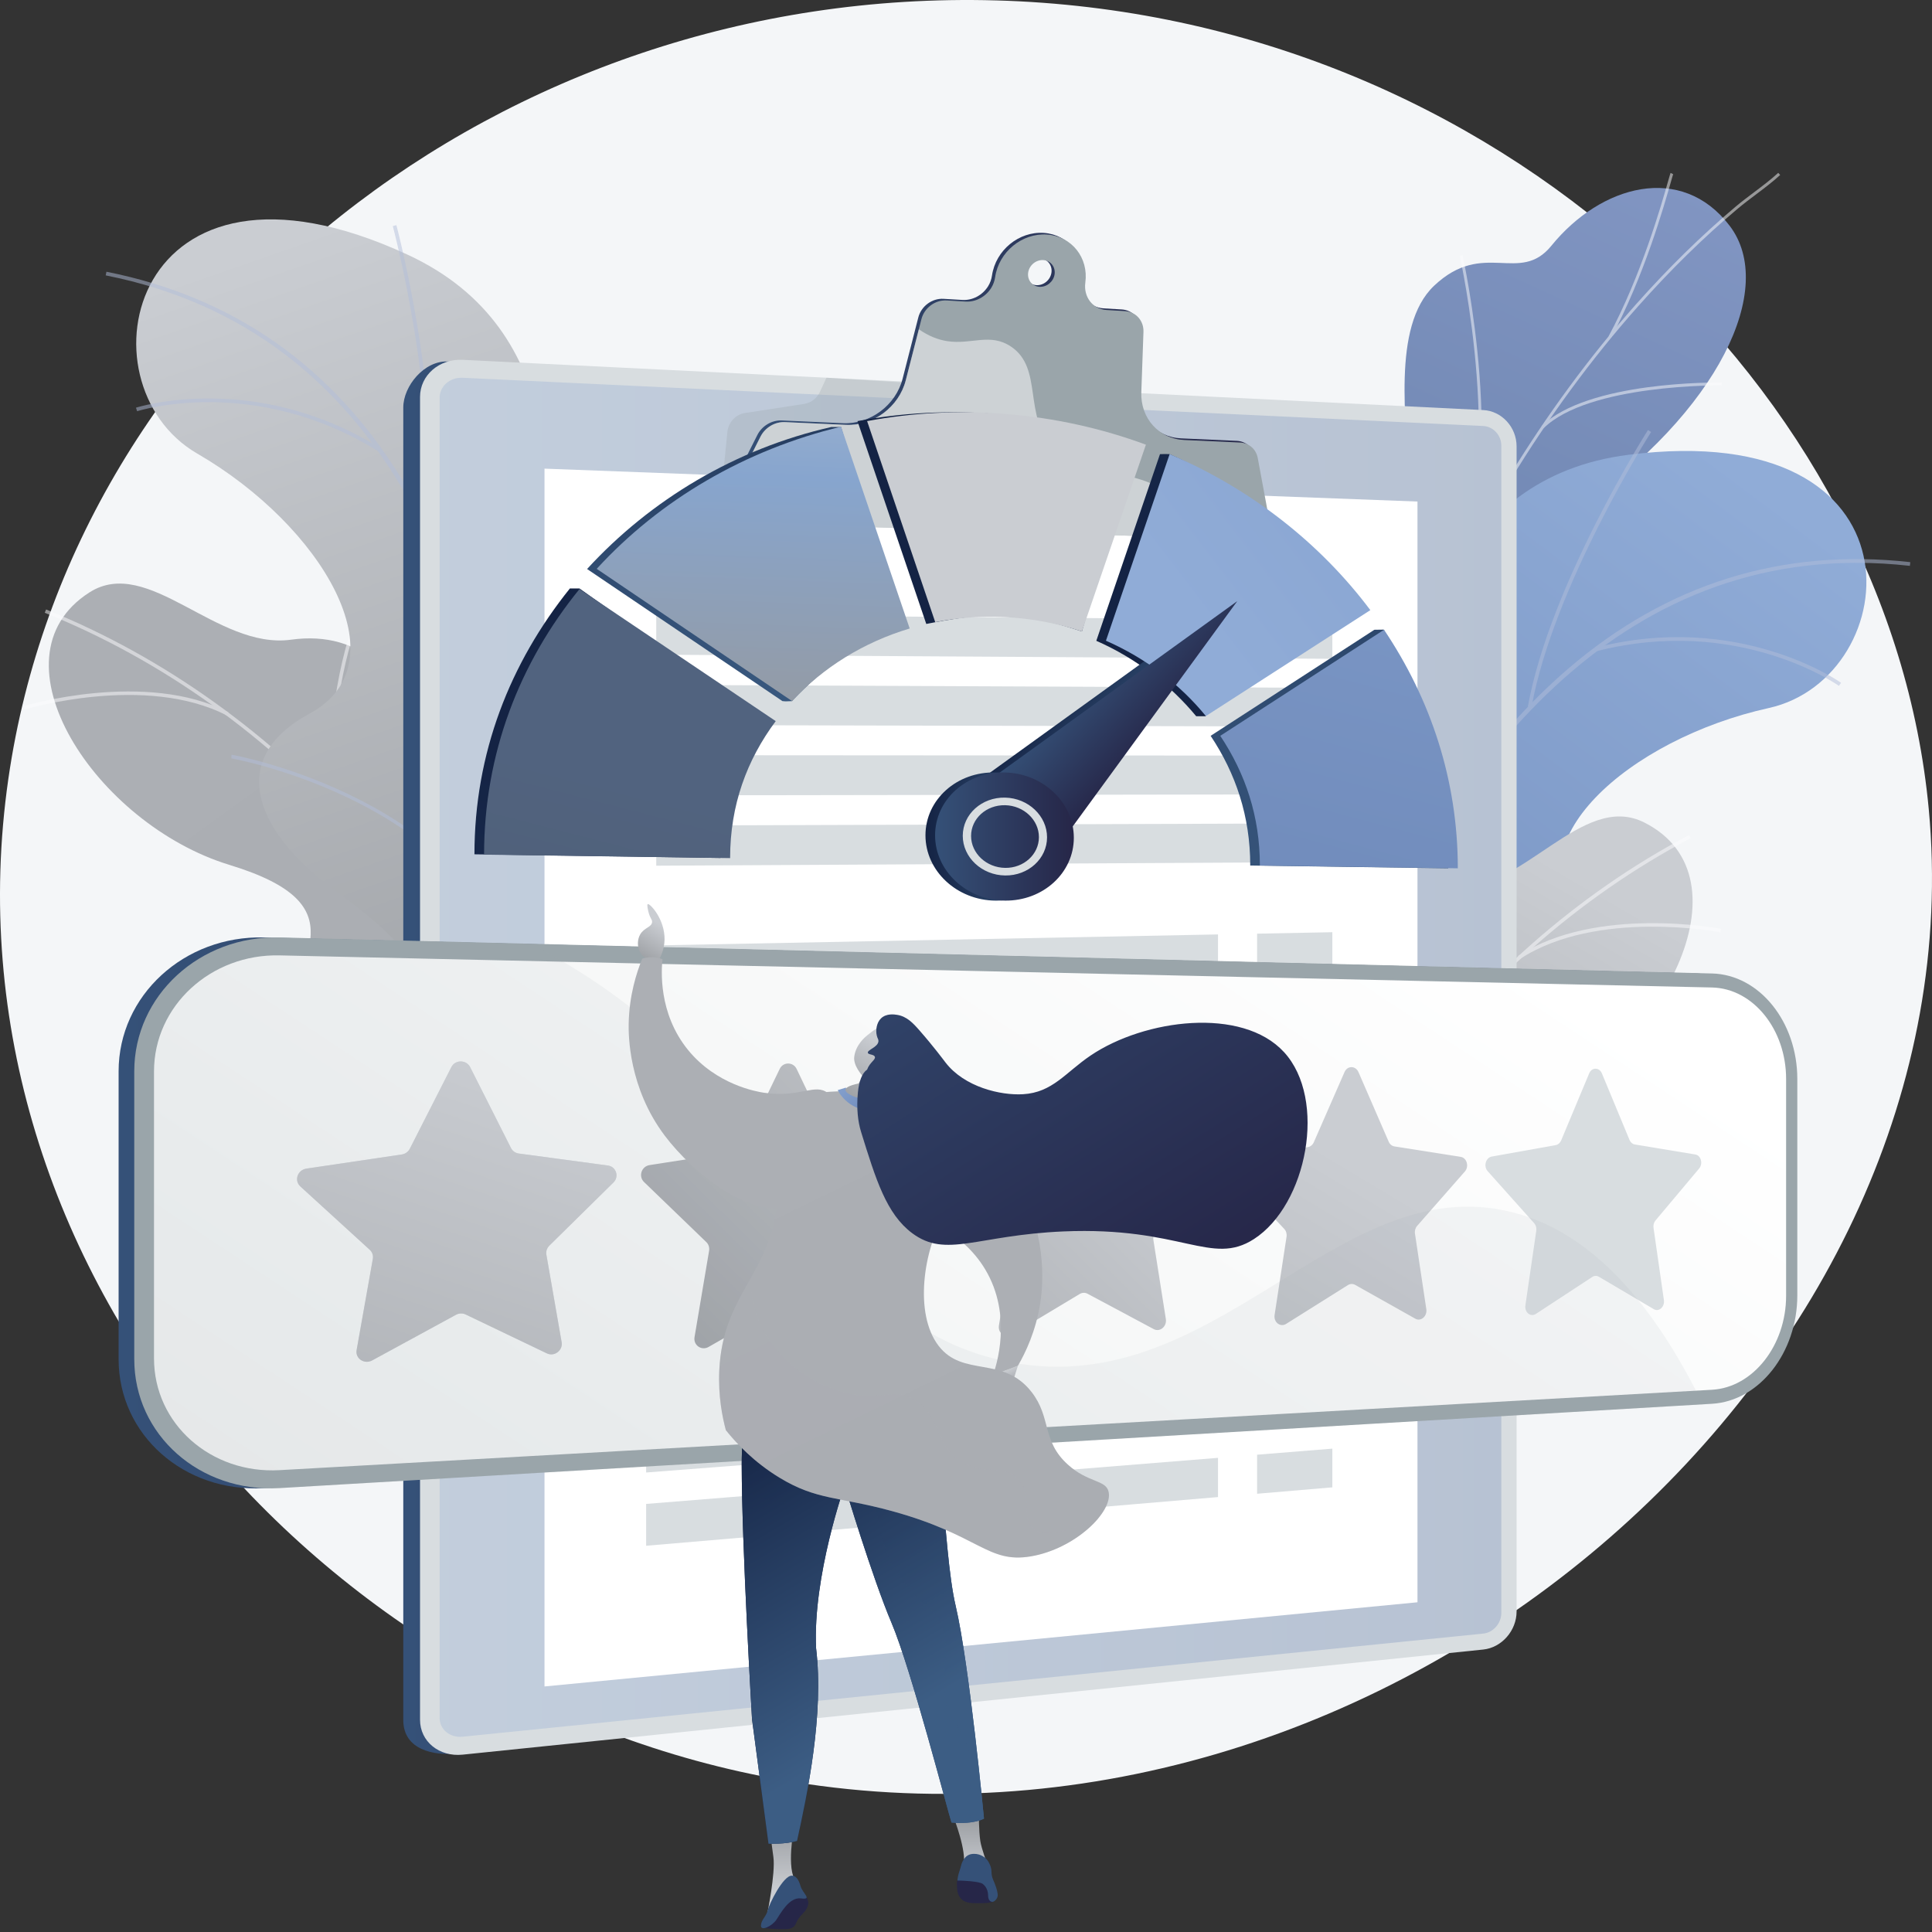 <svg width="164" height="164" viewBox="0 0 164 164" fill="none" xmlns="http://www.w3.org/2000/svg">
<rect x="0" y="0" width="164" height="164" fill="#333333" stroke="none"/>
<path d="M84.552 0.035C42.568 -1.149 6.202 27.945 0.708 66.119C-5.3 107.858 27.764 145.413 68.447 151.428C119.049 158.91 168.131 115.627 163.724 68.673C160.404 33.296 127.228 1.238 84.552 0.034L84.552 0.035Z" fill="#F4F6F8"/>
<path d="M39.523 97.839C39.579 97.859 39.634 97.878 39.69 97.897C42.986 99.023 46.787 99.672 51.159 99.503L53.709 99.224C54.271 97.145 54.432 95.068 51.779 94.477C47.658 93.559 47.05 86.467 47.976 83.875C49.121 80.668 51.635 73.144 45.286 71.626C40.001 70.362 36.333 70.627 35.492 63.995C34.653 57.363 30.722 53.47 24.716 54.3C18.396 55.173 12.582 47.09 7.583 50.293C-1.129 55.875 8.138 69.957 19.467 73.414C30.797 76.872 24.759 81.302 24.853 86.772C24.981 94.24 34.917 91.928 37.781 94.659C38.752 95.584 39.271 96.705 39.523 97.839L39.523 97.839Z" fill="url(#paint0_linear_0_1274)"/>
<g style="mix-blend-mode:soft-light" opacity="0.5">
<g style="mix-blend-mode:soft-light">
<path d="M45.862 99.263L46.152 99.182C40.206 78.011 24.02 59.831 3.912 51.737L3.8 52.016C23.824 60.076 39.941 78.18 45.862 99.263Z" fill="#FBFCFD"/>
</g>
<g style="mix-blend-mode:soft-light">
<path d="M41.633 87.999L41.933 87.976C41.284 79.358 48.151 72.084 48.221 72.011L48.004 71.803C47.934 71.876 40.974 79.244 41.633 87.998V87.999Z" fill="#FBFCFD"/>
</g>
<g style="mix-blend-mode:soft-light">
<path d="M44.663 95.399L44.916 95.237C40.191 87.859 24.244 87.967 24.084 87.969L24.087 88.27C24.246 88.268 40.028 88.162 44.663 95.399H44.663Z" fill="#FBFCFD"/>
</g>
<g style="mix-blend-mode:soft-light">
<path d="M29.581 70.133L29.847 69.992C26.612 63.841 30.023 53.744 30.058 53.642L29.773 53.544C29.738 53.647 26.286 63.868 29.581 70.132V70.133Z" fill="#FBFCFD"/>
</g>
<g style="mix-blend-mode:soft-light">
<path d="M19.257 60.733L19.395 60.465C12.359 56.837 2.117 59.907 2.014 59.938L2.101 60.226C2.203 60.194 12.331 57.16 19.257 60.733Z" fill="#FBFCFD"/>
</g>
</g>
<path d="M48.186 107.938L33.279 107.887C33.279 107.887 30.499 100.226 34.17 94.838C41.661 83.846 31.517 78.048 27.631 74.984C21.772 70.363 19.202 64.409 26.281 60.576C34.29 56.24 27.283 44.602 16.744 38.503C6.432 32.535 11.082 10.747 34.588 21.613C48.626 28.102 46.373 43.011 47.024 50.81C47.675 58.609 59.262 59.294 55.263 68.806C51.847 76.931 45.391 82.841 50.284 88.451C55.178 94.062 55.665 100.335 48.185 107.938L48.186 107.938Z" fill="url(#paint1_linear_0_1274)"/>
<g style="mix-blend-mode:soft-light" opacity="0.5">
<g style="mix-blend-mode:soft-light">
<path d="M41.73 109.301L41.42 109.243C41.456 109.052 44.97 89.843 42.716 69.75C40.64 51.239 33.101 28.167 8.974 23.376L9.035 23.067C19.775 25.2 28.178 31.07 34.009 40.513C38.668 48.056 41.703 57.883 43.03 69.721C45.288 89.861 41.765 109.108 41.73 109.301V109.301Z" fill="#B1BDD9"/>
</g>
<g style="mix-blend-mode:soft-light">
<path d="M36.276 44.565L35.964 44.525C37.293 34.129 33.383 19.342 33.344 19.194L33.648 19.112C33.688 19.261 37.613 34.108 36.276 44.565Z" fill="#B1BDD9"/>
</g>
<g style="mix-blend-mode:soft-light">
<path d="M32.218 38.38C21.647 31.739 11.738 34.874 11.64 34.907L11.542 34.608C11.642 34.575 21.685 31.391 32.386 38.113L32.218 38.38L32.218 38.38Z" fill="#B1BDD9"/>
</g>
<g style="mix-blend-mode:soft-light">
<path d="M43.474 82.967C40.006 68.109 19.839 64.399 19.64 64.379L19.65 64.065C19.848 64.066 40.282 67.906 43.781 82.896L43.474 82.967Z" fill="#B1BDD9"/>
</g>
<g style="mix-blend-mode:soft-light">
<path d="M43.593 76.677L43.285 76.611C45.299 67.086 55.655 60.562 55.759 60.496L55.925 60.764C55.822 60.828 45.579 67.283 43.594 76.676L43.593 76.677Z" fill="#B1BDD9"/>
</g>
<g style="mix-blend-mode:soft-light">
<path d="M41.907 106.208C41.473 100.428 33.243 95.825 33.16 95.778L33.312 95.503C33.657 95.693 41.774 100.234 42.22 106.184L41.907 106.208Z" fill="#B1BDD9"/>
</g>
<g style="mix-blend-mode:soft-light">
<path d="M42.8 101.671L42.49 101.617C43.277 97.102 50.118 92.093 52.366 90.447C52.684 90.214 52.958 90.013 53 89.968L53.234 90.178C53.176 90.243 52.994 90.377 52.552 90.701C50.329 92.329 43.565 97.281 42.8 101.671Z" fill="#B1BDD9"/>
</g>
</g>
<path d="M118.555 86.06C120.196 89.606 118.632 93.153 117.132 95.539C116.774 95.541 116.566 95.641 116.205 95.729C112.941 96.523 111.41 96.119 108.092 96.359C107.378 96.411 105.257 95.878 104.405 95.601L102.824 95.055C102.824 95.055 100.019 86.431 104.427 84.049C108.834 81.667 107.147 73.084 106.777 68.403C105.774 55.702 119.49 56.856 119.505 40.432C119.509 36.064 118.058 27.732 121.738 24.253C125.931 20.289 128.992 24.177 131.688 20.863C135.902 15.681 142.74 13.823 146.816 19.155C150.84 24.417 145.951 34.892 133.8 43.312C125.766 50.34 125.64 52.444 126.272 57.568C126.715 61.157 130.136 70.506 125.268 74.239C120.4 77.973 116.679 82.007 118.555 86.06L118.555 86.06Z" fill="url(#paint2_linear_0_1274)"/>
<g style="mix-blend-mode:soft-light" opacity="0.5">
<g style="mix-blend-mode:soft-light">
<path d="M109.82 96.493L109.578 96.463C109.758 95.019 109.958 93.564 110.17 92.141C111.749 81.598 114.253 71.585 117.615 62.378C120.463 54.577 123.966 47.245 128.024 40.586C131.287 35.23 134.927 30.279 138.842 25.868C141.594 22.768 144.452 19.965 147.337 17.538C147.84 17.115 148.378 16.711 148.898 16.319C149.591 15.798 150.308 15.259 150.947 14.672L151.112 14.853C150.464 15.448 149.743 15.99 149.045 16.515C148.527 16.905 147.992 17.307 147.494 17.726C144.618 20.145 141.768 22.94 139.024 26.032C135.119 30.431 131.488 35.371 128.232 40.714C124.182 47.36 120.687 54.677 117.844 62.464C114.488 71.655 111.987 81.652 110.412 92.178C110.199 93.6 110 95.052 109.82 96.495V96.493Z" fill="#FBFCFD"/>
</g>
<g style="mix-blend-mode:soft-light">
<path d="M123.63 49.018L123.409 48.914C127.859 39.423 123.951 21.889 123.911 21.713L124.149 21.659C124.189 21.836 128.116 39.451 123.63 49.019V49.018Z" fill="#FBFCFD"/>
</g>
<g style="mix-blend-mode:soft-light">
<path d="M113.507 76.66L113.275 76.583C115.546 69.778 128.275 64.526 128.404 64.474L128.496 64.701C128.369 64.752 115.742 69.962 113.507 76.66H113.507Z" fill="#FBFCFD"/>
</g>
<g style="mix-blend-mode:soft-light">
<path d="M112.553 80.632L112.311 80.597C112.985 75.963 111.429 69.283 107.93 61.789C107.813 61.538 107.757 61.397 107.76 61.367L108.002 61.399L107.881 61.382L107.999 61.352C108.008 61.378 108.075 61.521 108.152 61.685C111.67 69.223 113.233 75.951 112.553 80.632V80.632Z" fill="#FBFCFD"/>
</g>
<g style="mix-blend-mode:soft-light">
<path d="M110.186 93.862L109.964 93.759C112.135 89.081 119.554 87.235 119.628 87.217L119.685 87.454C119.612 87.472 112.306 89.291 110.186 93.862Z" fill="#FBFCFD"/>
</g>
<g style="mix-blend-mode:soft-light">
<path d="M109.451 96.512C108.531 92.456 106.417 88.532 102.989 84.515L103.175 84.356C106.63 88.404 108.76 92.362 109.689 96.458L109.451 96.512Z" fill="#FBFCFD"/>
</g>
<g style="mix-blend-mode:soft-light">
<path d="M136.762 28.666L136.547 28.549C139.315 23.411 141.033 17.37 141.597 15.384C141.734 14.904 141.783 14.735 141.81 14.679L142.029 14.786C142.009 14.829 141.931 15.104 141.832 15.451C141.266 17.443 139.543 23.503 136.762 28.666Z" fill="#FBFCFD"/>
</g>
<g style="mix-blend-mode:soft-light">
<path d="M131.026 36.355L130.854 36.181C134.753 32.34 145.694 32.463 146.158 32.471L146.154 32.715C146.041 32.713 134.852 32.587 131.026 36.356V36.355Z" fill="#FBFCFD"/>
</g>
</g>
<path d="M99.196 116.776L113.42 121.237C113.42 121.237 118.385 114.775 116.513 108.529C112.694 95.785 124.115 93.327 128.745 91.582C135.726 88.95 139.974 84.052 134.384 78.257C128.06 71.701 138.256 62.727 150.144 60.102C161.777 57.533 163.927 35.358 138.238 38.604C122.897 40.542 120.54 55.435 117.562 62.673C114.585 69.91 103.334 67.057 104.271 77.334C105.072 86.112 109.441 93.7 103.082 97.567C96.723 101.434 94.363 107.266 99.195 116.776H99.196Z" fill="url(#paint3_linear_0_1274)"/>
<g style="mix-blend-mode:soft-light" opacity="0.5">
<g style="mix-blend-mode:soft-light">
<path d="M104.938 120.027L105.25 120.065C105.274 119.872 107.728 100.499 115.947 82.029C123.519 65.012 137.676 45.301 162.122 48.033L162.157 47.719C151.274 46.503 141.492 49.556 133.08 56.794C126.36 62.574 120.498 71.024 115.656 81.906C107.42 100.42 104.962 119.833 104.938 120.027Z" fill="#B1BDD9"/>
</g>
<g style="mix-blend-mode:soft-light">
<path d="M129.695 59.97L130.005 60.026C131.879 49.714 140.073 36.802 140.156 36.672L139.891 36.503C139.808 36.633 131.581 49.598 129.695 59.97Z" fill="#B1BDD9"/>
</g>
<g style="mix-blend-mode:soft-light">
<path d="M135.432 55.302C147.515 52.17 156.012 58.157 156.096 58.218L156.28 57.962C156.195 57.9 147.584 51.828 135.354 54.998L135.432 55.303L135.432 55.302Z" fill="#B1BDD9"/>
</g>
<g style="mix-blend-mode:soft-light">
<path d="M111.231 94.397C119.026 81.283 139.37 83.848 139.566 83.889L139.651 83.587C139.462 83.527 118.824 81.005 110.96 94.236L111.231 94.397Z" fill="#B1BDD9"/>
</g>
<g style="mix-blend-mode:soft-light">
<path d="M113.018 88.366L113.332 88.397C114.29 78.708 106.39 69.356 106.311 69.263L106.071 69.468C106.151 69.56 113.964 78.812 113.018 88.366V88.366Z" fill="#B1BDD9"/>
</g>
<g style="mix-blend-mode:soft-light">
<path d="M105.703 117.026C107.864 111.647 117.098 109.749 117.192 109.73L117.13 109.421C116.744 109.499 107.636 111.371 105.412 116.908L105.704 117.025L105.703 117.026Z" fill="#B1BDD9"/>
</g>
<g style="mix-blend-mode:soft-light">
<path d="M106.223 112.43L106.535 112.473C107.15 107.931 102.142 101.086 100.496 98.837C100.264 98.52 100.063 98.245 100.037 98.189L99.75 98.319C99.786 98.398 99.919 98.581 100.243 99.023C101.869 101.247 106.821 108.015 106.223 112.43Z" fill="#B1BDD9"/>
</g>
</g>
<path d="M112.659 120.381C112.606 120.406 112.553 120.431 112.499 120.455C109.336 121.913 105.621 122.947 101.254 123.226C100.399 123.22 99.544 123.214 98.689 123.208C97.918 121.198 97.546 119.147 100.125 118.289C104.131 116.955 104.012 109.837 102.826 107.354C101.359 104.281 98.091 97.054 104.252 94.895C109.38 93.097 113.057 92.986 113.216 86.303C113.375 79.62 116.887 75.346 122.947 75.558C129.323 75.781 134.282 67.145 139.582 69.821C148.817 74.483 141.036 89.438 130.119 94.036C119.201 98.633 125.66 102.423 126.125 107.874C126.759 115.316 116.64 114.031 114.069 117.041C113.198 118.06 112.795 119.229 112.66 120.382L112.659 120.381Z" fill="url(#paint4_linear_0_1274)"/>
<g style="mix-blend-mode:soft-light" opacity="0.5">
<g style="mix-blend-mode:soft-light">
<path d="M106.498 122.445L106.202 122.394C109.957 100.726 124.202 80.987 143.38 70.881L143.521 71.147C124.424 81.211 110.238 100.867 106.499 122.445H106.498Z" fill="#FBFCFD"/>
</g>
<g style="mix-blend-mode:soft-light">
<path d="M109.556 110.807L109.256 110.815C109.022 102.176 101.448 95.642 101.372 95.577L101.566 95.348C101.644 95.414 109.319 102.032 109.556 110.807Z" fill="#FBFCFD"/>
</g>
<g style="mix-blend-mode:soft-light">
<path d="M107.297 118.478L107.029 118.342C110.977 110.521 126.851 108.998 127.011 108.984L127.038 109.284C126.88 109.298 111.17 110.805 107.297 118.478Z" fill="#FBFCFD"/>
</g>
<g style="mix-blend-mode:soft-light">
<path d="M119.722 91.803L119.443 91.691C122.033 85.241 117.61 75.546 117.565 75.448L117.837 75.321C117.883 75.42 122.36 85.234 119.721 91.803H119.722Z" fill="#FBFCFD"/>
</g>
<g style="mix-blend-mode:soft-light">
<path d="M129.033 81.398L128.868 81.146C135.496 76.818 145.999 78.825 146.105 78.846L146.047 79.141C145.942 79.12 135.558 77.137 129.033 81.398Z" fill="#FBFCFD"/>
</g>
</g>
<path d="M124.486 35.694L38.017 30.688C36.026 30.591 34.233 32.766 34.233 34.592V146.009C34.233 148.541 36.818 149.051 38.809 148.847L124.486 140.091C126.051 139.931 127.314 138.498 127.314 136.89V38.744C127.314 37.135 126.051 35.77 124.486 35.693L124.486 35.694Z" fill="url(#paint5_linear_0_1274)"/>
<path d="M125.908 34.809L39.269 30.543C37.277 30.445 35.655 31.858 35.655 33.698V145.986C35.655 147.826 37.277 149.151 39.269 148.946L125.908 140.023C127.473 139.861 128.737 138.417 128.737 136.796V37.883C128.737 36.262 127.473 34.886 125.908 34.809V34.809Z" fill="#D8DDE0"/>
<path style="mix-blend-mode:multiply" opacity="0.3" d="M39.269 147.423C38.195 147.531 37.318 146.812 37.318 145.821V33.773C37.318 32.781 38.194 32.016 39.269 32.067L125.908 36.162C126.754 36.202 127.441 36.947 127.441 37.825V136.923C127.441 137.801 126.754 138.583 125.908 138.669L39.269 147.423Z" fill="url(#paint6_linear_0_1274)"/>
<path d="M120.324 136.011L46.221 143.156V39.781L120.324 42.574V136.011Z" fill="white"/>
<g style="mix-blend-mode:multiply" opacity="0.3">
<path d="M90.685 43.08L61.07 43.45L61.734 36.767C61.784 35.899 62.412 35.186 63.238 35.059L68.253 34.288C68.844 34.197 69.352 33.806 69.61 33.245L70.154 32.064L83.273 32.874L90.685 43.08Z" fill="#9AA5AA"/>
</g>
<path d="M106.5 38.744C106.359 37.989 105.754 37.457 104.991 37.423L100.259 37.211C98.111 37.115 96.536 35.369 96.615 33.157L96.798 28.032C96.831 27.084 96.155 26.325 95.225 26.269L93.671 26.176C92.485 26.105 91.696 25.059 91.862 23.85C92.152 21.737 90.706 19.913 88.608 19.77C86.495 19.625 84.522 21.241 84.207 23.382C84.161 23.7 84.053 24.015 83.879 24.295C83.39 25.079 82.534 25.511 81.696 25.46L80.093 25.365C79.121 25.307 78.197 25.989 77.951 26.949L76.618 32.152C76.041 34.401 73.866 36.028 71.555 35.924L66.364 35.691C65.514 35.653 64.679 36.149 64.288 36.927L61.16 43.138C60.904 43.647 61.219 44.197 61.778 44.215L106.795 45.711C107.288 45.727 107.706 45.236 107.615 44.747L106.5 38.745V38.744ZM87.971 24.206C87.35 24.167 86.92 23.628 87.01 23.001C87.1 22.374 87.677 21.898 88.296 21.939C88.915 21.979 89.343 22.518 89.253 23.143C89.163 23.768 88.59 24.244 87.971 24.206Z" fill="url(#paint7_linear_0_1274)"/>
<path d="M106.767 38.884C106.626 38.128 106.021 37.596 105.258 37.563L100.526 37.35C98.378 37.254 96.803 35.508 96.882 33.296L97.064 28.171C97.098 27.223 96.421 26.464 95.492 26.408L93.937 26.315C92.752 26.244 91.963 25.199 92.129 23.989C92.419 21.876 90.972 20.052 88.875 19.909C86.761 19.765 84.789 21.381 84.474 23.521C84.427 23.839 84.319 24.154 84.145 24.434C83.656 25.218 82.801 25.65 81.962 25.6L80.359 25.504C79.387 25.446 78.463 26.129 78.217 27.088L76.884 32.291C76.307 34.541 74.132 36.167 71.822 36.063L66.63 35.831C65.78 35.792 64.945 36.289 64.554 37.066L61.426 43.277C61.17 43.786 61.485 44.336 62.044 44.354L107.061 45.85C107.554 45.867 107.972 45.375 107.881 44.886L106.766 38.884L106.767 38.884ZM88.237 24.345C87.617 24.306 87.187 23.767 87.277 23.14C87.367 22.513 87.943 22.038 88.563 22.078C89.182 22.119 89.61 22.658 89.52 23.282C89.43 23.908 88.856 24.383 88.237 24.345Z" fill="#9AA5AA"/>
<g style="mix-blend-mode:soft-light" opacity="0.5">
<path d="M99.063 41.738C95.047 39.257 91.966 41.016 89.463 38.218C86.784 35.224 88.591 31.281 85.819 29.42C84.044 28.229 82.461 29.279 80.397 28.957C79.641 28.839 78.835 28.538 77.997 27.952L76.884 32.291C76.307 34.541 74.132 36.166 71.822 36.063L66.631 35.831C65.781 35.792 64.946 36.289 64.555 37.066L61.427 43.277C61.17 43.786 61.486 44.336 62.044 44.354L102.956 45.714C101.925 44.076 100.645 42.716 99.063 41.739V41.738Z" fill="white"/>
</g>
<path d="M113.097 55.924L55.706 55.574V52.165L113.097 52.64V55.924Z" fill="#D8DDE0"/>
<path d="M113.097 61.675L55.706 61.545V58.135L113.097 58.391V61.675Z" fill="#D8DDE0"/>
<path d="M113.097 67.427L55.706 67.515V64.105L113.097 64.142V67.427Z" fill="#D8DDE0"/>
<path d="M113.097 73.177L55.706 73.485V70.075L113.097 69.892V73.177Z" fill="#D8DDE0"/>
<path d="M103.392 82.65L54.848 83.82V80.268L103.392 79.32V82.65Z" fill="#D8DDE0"/>
<path d="M103.392 88.479L54.848 90.037V86.487L103.392 85.15V88.479Z" fill="#D8DDE0"/>
<path d="M103.392 94.308L54.848 96.255V92.704L103.392 90.978V94.308Z" fill="#D8DDE0"/>
<path d="M103.392 100.136L54.848 102.472V98.921L103.392 96.807V100.136Z" fill="#D8DDE0"/>
<path d="M113.097 82.415L106.711 82.57V79.255L113.097 79.131V82.415Z" fill="#D8DDE0"/>
<path d="M113.097 88.166L106.711 88.371V85.058L113.097 84.882V88.166Z" fill="#D8DDE0"/>
<path d="M113.097 93.917L106.711 94.174V90.859L113.097 90.632V93.917Z" fill="#D8DDE0"/>
<path d="M113.097 99.668L106.711 99.975V96.662L113.097 96.383V99.668Z" fill="#D8DDE0"/>
<path d="M103.392 109.594L54.848 112.56V109.009L103.392 106.265V109.594Z" fill="#D8DDE0"/>
<path d="M103.392 115.423L54.848 118.778V115.227L103.392 112.093V115.423Z" fill="#D8DDE0"/>
<path d="M103.392 121.251L54.848 124.995V121.444L103.392 117.922V121.251Z" fill="#D8DDE0"/>
<path d="M103.392 127.08L54.848 131.213V127.662L103.392 123.751V127.08Z" fill="#D8DDE0"/>
<path d="M113.097 109.001L106.711 109.392V106.077L113.097 105.717V109.001Z" fill="#D8DDE0"/>
<path d="M113.097 114.752L106.711 115.194V111.88L113.097 111.467V114.752Z" fill="#D8DDE0"/>
<path d="M113.097 120.504L106.711 120.996V117.682L113.097 117.219V120.504Z" fill="#D8DDE0"/>
<path d="M113.097 126.255L106.711 126.799V123.484L113.097 122.97V126.255Z" fill="#D8DDE0"/>
<path d="M143.995 82.635L22.398 79.577C15.655 79.407 10.068 84.493 10.068 90.939V115.373C10.068 121.819 15.655 126.716 22.398 126.319L143.995 119.162C148.025 118.925 151.238 114.807 151.238 109.961V91.592C151.238 86.745 148.025 82.736 143.995 82.634V82.635Z" fill="url(#paint8_linear_0_1274)"/>
<path d="M145.324 82.635L23.727 79.577C16.984 79.407 11.398 84.493 11.398 90.939V115.373C11.398 121.819 16.984 126.716 23.727 126.319L145.324 119.162C149.354 118.925 152.567 114.807 152.567 109.961V91.592C152.567 86.745 149.354 82.736 145.324 82.634V82.635Z" fill="#9AA5AA"/>
<path d="M23.727 124.797C17.903 125.124 13.073 120.87 13.073 115.308V90.946C13.073 85.385 17.902 80.968 23.727 81.099L145.324 83.824C148.816 83.903 151.616 87.384 151.616 91.587V109.997C151.616 114.2 148.816 117.776 145.324 117.972L23.727 124.796V124.797Z" fill="url(#paint9_linear_0_1274)"/>
<path d="M39.91 90.588L43.376 97.453C43.504 97.706 43.75 97.879 44.035 97.918L51.606 98.937C52.301 99.031 52.578 99.88 52.076 100.375L46.628 105.741C46.425 105.942 46.331 106.227 46.38 106.503L47.676 113.936C47.797 114.628 47.058 115.189 46.423 114.884L39.528 111.582C39.269 111.458 38.959 111.468 38.7 111.61L31.602 115.476C30.93 115.843 30.143 115.326 30.272 114.602L31.648 106.861C31.699 106.574 31.601 106.286 31.385 106.089L25.5 100.717C24.945 100.21 25.252 99.311 26.018 99.198L34.103 97.999C34.398 97.955 34.653 97.775 34.785 97.516L38.316 90.58C38.643 89.937 39.586 89.944 39.911 90.589L39.91 90.588Z" fill="#D8DDE0"/>
<path d="M67.624 90.741L70.743 97.255C70.858 97.495 71.08 97.66 71.337 97.696L78.161 98.667C78.789 98.756 79.039 99.562 78.585 100.032L73.674 105.124C73.489 105.314 73.406 105.585 73.449 105.847L74.619 112.905C74.727 113.562 74.061 114.093 73.489 113.803L67.279 110.657C67.046 110.539 66.768 110.548 66.534 110.682L60.151 114.336C59.548 114.681 58.84 114.19 58.956 113.504L60.193 106.168C60.238 105.897 60.15 105.623 59.956 105.436L54.672 100.34C54.173 99.86 54.448 99.008 55.137 98.901L62.399 97.768C62.664 97.727 62.894 97.555 63.012 97.31L66.188 90.732C66.482 90.122 67.331 90.128 67.624 90.74V90.741Z" fill="url(#paint10_linear_0_1274)"/>
<path d="M92.632 90.879L95.456 97.076C95.56 97.304 95.761 97.461 95.993 97.496L102.176 98.423C102.745 98.508 102.971 99.276 102.56 99.723L98.109 104.566C97.943 104.747 97.867 105.004 97.906 105.254L98.965 111.973C99.063 112.598 98.459 113.103 97.942 112.826L92.32 109.822C92.109 109.709 91.857 109.718 91.646 109.845L85.876 113.308C85.33 113.635 84.691 113.167 84.796 112.515L85.913 105.544C85.954 105.287 85.875 105.027 85.7 104.849L80.927 100.002C80.478 99.545 80.726 98.736 81.347 98.634L87.907 97.561C88.147 97.522 88.354 97.359 88.461 97.126L91.333 90.871C91.599 90.291 92.367 90.296 92.632 90.878V90.879Z" fill="url(#paint11_linear_0_1274)"/>
<path d="M115.314 91.004L117.881 96.914C117.976 97.132 118.159 97.282 118.37 97.315L123.998 98.203C124.516 98.284 124.722 99.017 124.348 99.443L120.296 104.061C120.144 104.233 120.075 104.479 120.111 104.717L121.075 111.129C121.164 111.726 120.615 112.206 120.144 111.941L115.031 109.067C114.839 108.959 114.61 108.967 114.418 109.087L109.176 112.379C108.681 112.69 108.101 112.243 108.196 111.622L109.21 104.982C109.248 104.736 109.175 104.488 109.016 104.319L104.685 99.697C104.277 99.262 104.502 98.491 105.066 98.395L111.021 97.375C111.238 97.338 111.426 97.183 111.524 96.96L114.134 90.998C114.376 90.445 115.073 90.45 115.314 91.005L115.314 91.004Z" fill="url(#paint12_linear_0_1274)"/>
<path d="M135.979 91.118L138.324 96.766C138.41 96.974 138.577 97.118 138.77 97.15L143.915 98.001C144.389 98.079 144.577 98.779 144.235 99.188L140.53 103.6C140.391 103.765 140.328 103.999 140.361 104.227L141.242 110.358C141.324 110.929 140.821 111.387 140.391 111.133L135.72 108.378C135.545 108.275 135.336 108.282 135.161 108.396L130.378 111.532C129.926 111.829 129.397 111.4 129.484 110.807L130.409 104.468C130.443 104.233 130.377 103.997 130.232 103.834L126.284 99.419C125.912 99.003 126.118 98.267 126.631 98.176L132.061 97.204C132.26 97.168 132.431 97.02 132.52 96.808L134.901 91.112C135.122 90.584 135.759 90.588 135.979 91.118H135.979Z" fill="#D8DDE0"/>
<g style="mix-blend-mode:multiply" opacity="0.1">
<g style="mix-blend-mode:multiply">
<path d="M128.412 102.913C113.319 99.055 103.033 119.595 84.952 115.465C68.979 111.815 68.528 94.655 49.166 82.466C47.824 81.622 46.455 80.839 45.062 80.114L23.727 79.577C16.984 79.408 11.398 84.493 11.398 90.939V115.373C11.398 121.82 16.984 126.717 23.727 126.32L144.55 119.208C139.099 108.09 133.293 104.16 128.411 102.913H128.412Z" fill="#9AA5AA"/>
</g>
</g>
<path d="M39.91 90.588L43.376 97.453C43.504 97.706 43.75 97.879 44.035 97.918L51.606 98.937C52.301 99.031 52.578 99.88 52.076 100.375L46.628 105.741C46.425 105.942 46.331 106.227 46.38 106.503L47.676 113.936C47.797 114.628 47.058 115.189 46.423 114.884L39.528 111.582C39.269 111.458 38.959 111.468 38.7 111.61L31.602 115.476C30.93 115.843 30.143 115.326 30.272 114.602L31.648 106.861C31.699 106.574 31.601 106.286 31.385 106.089L25.5 100.717C24.945 100.21 25.252 99.311 26.018 99.198L34.103 97.999C34.398 97.955 34.653 97.775 34.785 97.516L38.316 90.58C38.643 89.937 39.586 89.944 39.911 90.589L39.91 90.588Z" fill="url(#paint13_linear_0_1274)"/>
<path d="M55.813 81.669C56.016 81.354 56.387 80.683 56.411 79.783C56.457 78.032 55.16 76.667 54.986 76.745C54.892 76.788 55.011 77.3 55.077 77.528C55.217 78.001 55.366 78.047 55.353 78.264C55.327 78.711 54.682 78.729 54.342 79.322C54.096 79.75 54.077 80.359 54.342 80.841C54.781 81.64 55.772 81.669 55.813 81.669Z" fill="url(#paint14_linear_0_1274)"/>
<path d="M83.525 119.684L83.026 117.967L85.108 116.424L86.406 115.938L85.637 118.341L83.525 119.684Z" fill="url(#paint15_linear_0_1274)"/>
<path d="M80.948 154.265C80.948 154.265 82.087 157.132 81.787 158.402C83.01 158.378 83.801 158.223 83.801 158.223C83.801 158.223 83.309 156.915 83.213 156.267C83.084 155.393 83.094 153.977 83.094 153.977L80.948 154.264L80.948 154.265Z" fill="url(#paint16_linear_0_1274)"/>
<path d="M68.396 160.969C68.47 161.058 68.601 161.244 68.612 161.496C68.618 161.633 68.586 161.746 68.547 161.849C68.353 162.36 68.047 162.427 67.719 162.97C67.518 163.301 67.555 163.401 67.371 163.55C67.129 163.747 66.835 163.759 66.58 163.761C66.15 163.767 65.531 163.751 64.751 163.658C65.16 163.131 65.594 162.596 66.056 162.055C66.259 161.818 66.462 161.586 66.663 161.36L67.865 160.954C68.042 160.959 68.219 160.964 68.396 160.968L68.396 160.969Z" fill="#262648"/>
<path d="M67.397 155.132C67.397 155.132 66.71 158.718 67.584 159.722C68.328 160.726 67.225 160.01 67.225 160.01L65.906 161.161L65.115 162.528C65.115 162.528 65.843 159.019 65.649 157.626C65.455 156.234 65.357 155.294 65.357 155.294L67.397 155.132L67.397 155.132Z" fill="url(#paint17_linear_0_1274)"/>
<path d="M64.808 115.91C64.808 115.91 62.963 117.562 62.963 124.363C62.963 131.165 63.837 145.934 63.837 145.934L65.235 156.508C65.235 156.508 66.685 156.56 67.656 156.268C68.53 152.284 69.954 145.545 69.275 139.91C68.984 133.788 71.703 126.112 71.703 126.112C71.703 126.112 74.033 133.885 75.684 137.772C77.335 141.659 80.478 153.835 80.769 154.709C82.7 154.884 83.526 154.373 83.526 154.373C83.526 154.373 82.287 141.27 81.122 136.314C79.957 131.359 80.053 119.407 78.112 116.007C73.742 114.258 64.809 115.91 64.809 115.91H64.808Z" fill="url(#paint18_linear_0_1274)"/>
<path d="M64.808 115.91C64.808 115.91 62.963 117.562 62.963 124.363C62.963 131.165 63.837 145.934 63.837 145.934L65.235 156.508C65.235 156.508 66.685 156.56 67.656 156.268C68.531 152.284 69.954 145.545 69.275 139.91C68.983 133.788 71.702 126.112 71.702 126.112C71.702 126.112 74.033 133.885 75.684 137.772C77.334 141.659 80.477 153.835 80.769 154.709C82.7 154.884 83.525 154.373 83.525 154.373C83.525 154.373 82.287 141.27 81.121 136.314C79.956 131.359 80.053 119.407 78.112 116.007C73.742 114.258 64.809 115.91 64.809 115.91H64.808Z" fill="url(#paint19_linear_0_1274)"/>
<path style="mix-blend-mode:multiply" opacity="0.25" d="M74.392 128.372C74.968 132.114 76.118 134.129 78.995 136.719C81.296 138.446 79.57 142.188 80.433 145.067C80.721 145.93 81.583 146.794 81.871 147.657C82.942 149.799 81.941 152.42 82.427 154.688C83.183 154.584 83.525 154.373 83.525 154.373C83.525 154.373 82.287 141.27 81.122 136.314C79.957 131.359 80.053 119.407 78.112 116.007C73.743 114.258 64.809 115.91 64.809 115.91C64.809 115.91 62.964 117.562 62.964 124.363C62.964 124.915 62.969 125.52 62.98 126.165C64.896 127.861 68.813 128.237 71.229 126.357C71.374 126.247 71.53 126.18 71.69 126.148C71.698 126.126 71.703 126.112 71.703 126.112C71.703 126.112 71.707 126.125 71.713 126.145C72.812 125.945 74.143 127.373 74.392 128.372Z" fill="url(#paint20_linear_0_1274)"/>
<path d="M81.487 159.491C81.487 159.491 81.203 159.491 81.227 159.857C81.251 160.224 81.099 161.486 82.542 161.545C83.985 161.604 84.207 161.443 84.254 161.443C84.302 161.443 83.876 160.236 83.876 160.236L83.415 159.644L82.173 159.514L81.488 159.491H81.487Z" fill="#262648"/>
<path d="M84.686 160.757C84.655 160.452 84.485 159.973 84.313 159.586C84.059 159.013 84.267 158.798 84.024 158.276C83.94 158.095 83.858 157.924 83.68 157.755C83.639 157.716 83.241 157.347 82.661 157.366C82.547 157.37 82.371 157.377 82.182 157.479C81.958 157.598 81.846 157.777 81.751 157.934C81.6 158.182 81.635 158.257 81.403 158.966C81.385 159.023 81.344 159.146 81.313 159.317C81.288 159.447 81.279 159.557 81.274 159.631C81.653 159.631 83.107 159.691 83.415 159.915C83.722 160.14 83.876 160.519 83.876 160.897C83.876 161.276 84.065 161.453 84.254 161.441C84.423 161.431 84.759 161.117 84.686 160.755V160.757Z" fill="#355178"/>
<path d="M67.213 159.218C67.538 159.223 67.776 159.482 67.956 160.106C68.135 160.73 68.999 161.282 67.992 161.149C66.985 161.017 66.254 162.444 65.895 162.972C65.535 163.5 64.57 163.968 64.594 163.453C64.618 162.937 65.043 162.697 65.163 162.169C65.283 161.641 66.472 159.207 67.213 159.218Z" fill="#355178"/>
<path d="M84.289 116.731C84.527 116.066 86.019 111.7 83.609 107.718C81.636 104.458 78.222 103.395 77.735 103.251C74.772 102.376 73.287 103.501 72.352 102.465C70.766 100.709 72.563 94.724 76.039 93.525C79.957 92.174 84.657 97.37 86.562 100.782C89.061 105.259 88.446 109.709 88.302 110.625C87.926 113.007 87.053 114.823 86.405 115.938C85.7 116.202 84.994 116.466 84.289 116.73V116.731Z" fill="url(#paint21_linear_0_1274)"/>
<path d="M74.056 92.68C70.559 92.541 67.861 92.596 66.338 94.12C64.728 95.729 66.355 97.545 66.005 101.755C65.47 108.2 61.366 109.775 61.057 116.313C60.953 118.516 61.325 120.317 61.615 121.402C62.516 122.524 63.99 124.108 66.165 125.432C69.331 127.36 71.168 127.024 75.715 128.269C83.152 130.306 83.814 132.731 87.502 132.114C91.229 131.489 94.499 128.35 94.104 126.627C93.868 125.595 92.365 125.887 90.635 124.313C88.405 122.284 89.265 120.347 87.57 118.167C85.135 115.035 81.743 116.949 79.668 114.235C77.57 111.489 78.401 106.079 80.171 103.129C81.326 101.203 81.821 98.946 82.805 96.926C82.886 96.758 82.981 96.483 82.939 96.139C82.78 94.824 80.588 94.11 78.928 93.587C76.397 92.788 74.343 92.692 74.055 92.68H74.056Z" fill="url(#paint22_linear_0_1274)"/>
<path d="M71.11 92.536L71.8 92.324C71.8 92.324 71.98 93.258 74.199 93.375C75.43 93.375 76.226 92.685 76.226 92.685L76.697 93.028C76.697 93.028 75.663 94.321 74.018 94.288C71.896 94.246 71.11 92.535 71.11 92.535L71.11 92.536Z" fill="url(#paint23_linear_0_1274)"/>
<path d="M72.515 89.694C72.647 88.668 73.459 88.01 73.635 87.869C74.376 87.28 74.527 87.221 74.781 87.172L75.129 87.119C75.129 87.119 75.147 87.119 75.166 87.121C75.37 87.133 75.979 87.371 76.09 87.449C76.444 87.698 76.184 89.463 75.11 91.657C75.068 91.843 75.026 92.029 74.984 92.215C75.919 92.38 76.151 92.549 76.158 92.683C76.174 92.976 75.15 93.348 74.201 93.372C73.01 93.403 71.746 92.89 71.77 92.507C71.779 92.353 72.004 92.162 72.869 91.974C73.004 91.784 73.139 91.594 73.274 91.404C73.151 91.255 72.416 90.449 72.514 89.693L72.515 89.694Z" fill="url(#paint24_linear_0_1274)"/>
<path d="M73.987 89.308C74.257 89.146 74.462 89.493 74.335 89.797C74.208 90.101 73.781 90.291 73.521 90.11C73.262 89.928 73.623 89.525 73.987 89.307V89.308Z" fill="url(#paint25_linear_0_1274)"/>
<path d="M108.987 89.302C105.433 85.443 97.162 86.501 92.575 89.601C90.443 91.041 89.35 92.743 86.831 92.885C84.916 92.994 81.87 92.274 80.266 90.198C80.064 89.937 79.255 88.84 78.042 87.457C77.507 86.848 76.975 86.275 76.15 86.146C75.94 86.113 75.243 85.999 74.782 86.45C74.409 86.815 74.318 87.45 74.428 87.907C74.494 88.181 74.579 88.21 74.567 88.389C74.533 88.892 73.617 89.111 73.668 89.365C73.705 89.545 74.181 89.479 74.263 89.706C74.354 89.955 73.83 90.17 73.605 90.796C73.183 91.079 72.917 91.781 72.825 92.721C72.69 94.103 72.829 95.225 73.09 96.071C74.35 100.142 75.251 103.054 77.432 104.68C80.319 106.833 82.919 104.845 90.264 104.531C100.321 104.101 102.828 107.512 106.443 105.178C110.956 102.264 112.68 93.31 108.989 89.302H108.987Z" fill="url(#paint26_linear_0_1274)"/>
<path d="M56.238 81.423C56.148 82.265 55.845 85.99 58.412 89.135C60.812 92.074 64.209 92.661 64.841 92.757C67.896 93.218 69.213 91.901 70.281 92.799C72.092 94.322 71.13 100.496 67.85 102.159C64.153 104.033 58.787 99.53 56.434 96.41C53.346 92.317 53.348 87.825 53.366 86.897C53.413 84.487 54.03 82.568 54.519 81.374C54.72 81.314 55.025 81.247 55.4 81.26C55.757 81.272 56.045 81.353 56.238 81.423V81.423Z" fill="url(#paint27_linear_0_1274)"/>
<path style="mix-blend-mode:multiply" opacity="0.25" d="M87.614 129.651C86.719 128.733 87.704 126.883 86.383 125.508C85.157 124.231 83.769 125.263 81.795 124.164C79.264 122.755 79.961 120.176 77.543 118.789C75.804 117.792 74.987 118.864 72.284 118.342C69.585 117.819 66.298 115.958 64.674 112.631C63.984 111.217 63.73 109.812 63.696 108.556C62.483 110.725 61.223 112.805 61.058 116.314C60.954 118.517 61.326 120.318 61.616 121.402C62.516 122.525 63.991 124.109 66.166 125.433C69.332 127.361 71.168 127.025 75.716 128.27C83.153 130.307 83.815 132.732 87.502 132.114C89.885 131.715 92.075 130.289 93.246 128.862C89.809 130.393 88.264 130.317 87.615 129.651L87.614 129.651Z" fill="url(#paint28_linear_0_1274)"/>
<path d="M48.374 49.953H49.192L65.03 61.19C62.587 64.474 61.159 68.313 61.159 72.829L40.274 72.519C40.274 63.923 43.286 56.297 48.374 49.953Z" fill="url(#paint29_linear_0_1274)"/>
<path d="M76.403 53.363C72.66 54.482 69.867 56.767 67.295 59.437C67.275 59.458 67.264 59.515 67.235 59.516C66.591 59.533 66.819 59.55 66.417 59.514L66.381 59.489L49.835 48.301C55.207 42.436 62.431 38.086 70.576 36.244H71.394L76.402 53.363H76.403Z" fill="url(#paint30_linear_0_1274)"/>
<path d="M96.454 37.748L91.839 53.602C89.794 52.921 87.531 52.33 85.248 52.217C83.208 52.116 80.533 52.589 78.628 52.965L72.788 35.746C76.557 35.039 80.492 34.819 84.506 35.136C88.722 35.469 92.731 36.373 96.454 37.748L96.454 37.748Z" fill="url(#paint31_linear_0_1274)"/>
<path d="M115.503 51.792L102.237 60.344L102.36 60.799H101.542C99.337 58.139 96.432 55.874 93.061 54.396L98.467 38.552C99.031 38.524 98.77 38.55 99.285 38.55C99.3 38.55 99.313 38.561 99.326 38.568C105.964 41.536 111.413 46.334 115.503 51.792Z" fill="url(#paint32_linear_0_1274)"/>
<path d="M122.93 73.707L106.128 73.472C106.128 69.289 104.898 65.664 102.767 62.462L116.667 53.458C117.485 53.458 117.371 53.431 117.485 53.458C117.624 53.492 117.015 53.984 117.092 54.104C120.8 59.864 122.93 66.51 122.93 73.707V73.707Z" fill="url(#paint33_linear_0_1274)"/>
<path d="M81.956 67.089L104.206 51.03L88.404 72.666L81.956 67.089Z" fill="url(#paint34_linear_0_1274)"/>
<path d="M90.335 71.115C90.335 74.089 87.74 76.478 84.506 76.451C81.237 76.423 78.559 73.941 78.559 70.906C78.559 67.872 81.236 65.484 84.506 65.572C87.74 65.66 90.335 68.141 90.335 71.115Z" fill="url(#paint35_linear_0_1274)"/>
<path d="M84.507 74.316C82.527 74.293 80.907 72.781 80.907 70.948C80.907 69.114 82.527 67.66 84.507 67.707C86.472 67.752 88.062 69.263 88.062 71.075C88.062 72.886 86.472 74.34 84.507 74.316ZM84.507 68.352C82.915 68.316 81.613 69.487 81.613 70.96C81.613 72.434 82.915 73.65 84.507 73.671C86.09 73.692 87.372 72.522 87.372 71.062C87.372 69.603 86.09 68.386 84.507 68.352Z" fill="url(#paint36_linear_0_1274)"/>
<path d="M49.192 50.001L65.848 61.213C63.405 64.498 61.977 68.324 61.977 72.841L41.092 72.549C41.092 63.952 44.104 56.255 49.192 50.001Z" fill="url(#paint37_linear_0_1274)"/>
<path d="M77.221 53.35C73.308 54.519 69.862 56.663 67.234 59.511L50.653 48.287C56.025 42.422 63.249 38.183 71.394 36.218L77.22 53.349L77.221 53.35Z" fill="url(#paint38_linear_0_1274)"/>
<path d="M97.272 37.748L91.839 53.602C89.794 52.921 87.607 52.499 85.324 52.386C83.284 52.285 81.293 52.436 79.388 52.812L73.606 35.745C77.375 35.039 81.31 34.818 85.324 35.136C89.54 35.468 93.549 36.373 97.272 37.747V37.748Z" fill="url(#paint39_linear_0_1274)"/>
<path d="M116.322 51.792L102.36 60.784C100.155 58.081 97.25 55.866 93.879 54.388L99.286 38.547C106.225 41.506 112.091 46.145 116.322 51.791V51.792Z" fill="url(#paint40_linear_0_1274)"/>
<path d="M123.748 73.707L106.946 73.472C106.946 69.288 105.716 65.664 103.584 62.462L117.485 53.458C121.454 59.365 123.748 66.24 123.748 73.707Z" fill="url(#paint41_linear_0_1274)"/>
<path d="M82.773 67.088L105.024 51.03L89.222 72.666L82.773 67.088Z" fill="url(#paint42_linear_0_1274)"/>
<path d="M91.153 71.114C91.153 74.088 88.558 76.477 85.324 76.45C82.055 76.423 79.377 73.94 79.377 70.906C79.377 67.871 82.054 65.484 85.324 65.572C88.558 65.659 91.153 68.14 91.153 71.114Z" fill="url(#paint43_linear_0_1274)"/>
<path d="M85.324 74.316C83.345 74.292 81.725 72.781 81.725 70.948C81.725 69.114 83.345 67.66 85.324 67.706C87.29 67.752 88.88 69.263 88.88 71.074C88.88 72.886 87.29 74.34 85.324 74.316ZM85.324 68.351C83.732 68.316 82.431 69.486 82.431 70.96C82.431 72.433 83.732 73.65 85.324 73.671C86.908 73.692 88.19 72.521 88.19 71.062C88.19 69.602 86.908 68.386 85.324 68.351Z" fill="#D8DDE0"/>
<defs>
<linearGradient id="paint0_linear_0_1274" x1="15.959" y1="52.59" x2="51.402" y2="101.637" gradientUnits="userSpaceOnUse">
<stop stop-color="#ACAFB4"/>
<stop offset="1" stop-color="#AAADB2"/>
</linearGradient>
<linearGradient id="paint1_linear_0_1274" x1="22.123" y1="21.063" x2="51.553" y2="105.546" gradientUnits="userSpaceOnUse">
<stop stop-color="#CACDD2"/>
<stop offset="1" stop-color="#96999D"/>
</linearGradient>
<linearGradient id="paint2_linear_0_1274" x1="140.176" y1="14.233" x2="96.895" y2="108.811" gradientUnits="userSpaceOnUse">
<stop stop-color="#8195C2"/>
<stop offset="1" stop-color="#56729A"/>
</linearGradient>
<linearGradient id="paint3_linear_0_1274" x1="150.351" y1="41.808" x2="96.766" y2="113.432" gradientUnits="userSpaceOnUse">
<stop stop-color="#90ACD7"/>
<stop offset="1" stop-color="#6B86B7"/>
</linearGradient>
<linearGradient id="paint4_linear_0_1274" x1="131.479" y1="72.96" x2="101.227" y2="125.374" gradientUnits="userSpaceOnUse">
<stop stop-color="#CACDD2"/>
<stop offset="1" stop-color="#96999D"/>
</linearGradient>
<linearGradient id="paint5_linear_0_1274" x1="34.233" y1="89.786" x2="127.315" y2="89.786" gradientUnits="userSpaceOnUse">
<stop stop-color="#355178"/>
<stop offset="1" stop-color="#262648"/>
</linearGradient>
<linearGradient id="paint6_linear_0_1274" x1="37.319" y1="89.749" x2="127.441" y2="89.749" gradientUnits="userSpaceOnUse">
<stop stop-color="#90ACD7"/>
<stop offset="1" stop-color="#6B86B7"/>
</linearGradient>
<linearGradient id="paint7_linear_0_1274" x1="61.07" y1="32.736" x2="107.628" y2="32.736" gradientUnits="userSpaceOnUse">
<stop stop-color="#355178"/>
<stop offset="1" stop-color="#262648"/>
</linearGradient>
<linearGradient id="paint8_linear_0_1274" x1="10.068" y1="102.958" x2="151.238" y2="102.958" gradientUnits="userSpaceOnUse">
<stop stop-color="#355178"/>
<stop offset="1" stop-color="#262648"/>
</linearGradient>
<linearGradient id="paint9_linear_0_1274" x1="44.433" y1="158" x2="105.626" y2="65.204" gradientUnits="userSpaceOnUse">
<stop stop-color="#EBEEEE"/>
<stop offset="1" stop-color="white"/>
</linearGradient>
<linearGradient id="paint10_linear_0_1274" x1="85.841" y1="84.629" x2="50.909" y2="120.245" gradientUnits="userSpaceOnUse">
<stop stop-color="#CACDD2"/>
<stop offset="1" stop-color="#96999D"/>
</linearGradient>
<linearGradient id="paint11_linear_0_1274" x1="98.46" y1="96.965" x2="64.281" y2="131.814" gradientUnits="userSpaceOnUse">
<stop stop-color="#CACDD2"/>
<stop offset="1" stop-color="#96999D"/>
</linearGradient>
<linearGradient id="paint12_linear_0_1274" x1="116.132" y1="99.602" x2="80.722" y2="158.717" gradientUnits="userSpaceOnUse">
<stop stop-color="#CACDD2"/>
<stop offset="1" stop-color="#96999D"/>
</linearGradient>
<linearGradient id="paint13_linear_0_1274" x1="42.736" y1="88.463" x2="20.501" y2="154.281" gradientUnits="userSpaceOnUse">
<stop stop-color="#CACDD2"/>
<stop offset="1" stop-color="#96999D"/>
</linearGradient>
<linearGradient id="paint14_linear_0_1274" x1="55.918" y1="78.362" x2="53.914" y2="81.601" gradientUnits="userSpaceOnUse">
<stop stop-color="#CACDD2"/>
<stop offset="1" stop-color="#96999D"/>
</linearGradient>
<linearGradient id="paint15_linear_0_1274" x1="84.433" y1="116.715" x2="85.242" y2="118.378" gradientUnits="userSpaceOnUse">
<stop stop-color="#CACDD2"/>
<stop offset="1" stop-color="#96999D"/>
</linearGradient>
<linearGradient id="paint16_linear_0_1274" x1="82.374" y1="159.074" x2="82.374" y2="153.856" gradientUnits="userSpaceOnUse">
<stop stop-color="#CACDD2"/>
<stop offset="1" stop-color="#96999D"/>
</linearGradient>
<linearGradient id="paint17_linear_0_1274" x1="66.479" y1="160.561" x2="66.479" y2="154.273" gradientUnits="userSpaceOnUse">
<stop stop-color="#CACDD2"/>
<stop offset="1" stop-color="#96999D"/>
</linearGradient>
<linearGradient id="paint18_linear_0_1274" x1="62.963" y1="135.858" x2="83.525" y2="135.858" gradientUnits="userSpaceOnUse">
<stop stop-color="#142344"/>
<stop offset="1" stop-color="#3C5D84"/>
</linearGradient>
<linearGradient id="paint19_linear_0_1274" x1="62.309" y1="120.52" x2="77.137" y2="145.409" gradientUnits="userSpaceOnUse">
<stop stop-color="#142344"/>
<stop offset="1" stop-color="#3C5D84"/>
</linearGradient>
<linearGradient id="paint20_linear_0_1274" x1="68.141" y1="117.046" x2="82.969" y2="141.935" gradientUnits="userSpaceOnUse">
<stop stop-color="#142344"/>
<stop offset="1" stop-color="#3C5D84"/>
</linearGradient>
<linearGradient id="paint21_linear_0_1274" x1="79.563" y1="101.725" x2="68.42" y2="67.603" gradientUnits="userSpaceOnUse">
<stop stop-color="#ACAFB4"/>
<stop offset="1" stop-color="#AAADB2"/>
</linearGradient>
<linearGradient id="paint22_linear_0_1274" x1="65.029" y1="93.776" x2="80.935" y2="126.462" gradientUnits="userSpaceOnUse">
<stop stop-color="#ACAFB4"/>
<stop offset="1" stop-color="#AAADB2"/>
</linearGradient>
<linearGradient id="paint23_linear_0_1274" x1="71.949" y1="89.685" x2="74.989" y2="94.513" gradientUnits="userSpaceOnUse">
<stop stop-color="#90ACD7"/>
<stop offset="1" stop-color="#6B86B7"/>
</linearGradient>
<linearGradient id="paint24_linear_0_1274" x1="75.615" y1="88.945" x2="72.275" y2="94.345" gradientUnits="userSpaceOnUse">
<stop stop-color="#CACDD2"/>
<stop offset="1" stop-color="#96999D"/>
</linearGradient>
<linearGradient id="paint25_linear_0_1274" x1="74.44" y1="88.203" x2="72.533" y2="94.044" gradientUnits="userSpaceOnUse">
<stop stop-color="#CACDD2"/>
<stop offset="1" stop-color="#96999D"/>
</linearGradient>
<linearGradient id="paint26_linear_0_1274" x1="73.442" y1="65.873" x2="101.435" y2="110.337" gradientUnits="userSpaceOnUse">
<stop stop-color="#355178"/>
<stop offset="1" stop-color="#262648"/>
</linearGradient>
<linearGradient id="paint27_linear_0_1274" x1="63.261" y1="94.538" x2="78.905" y2="126.686" gradientUnits="userSpaceOnUse">
<stop stop-color="#ACAFB4"/>
<stop offset="1" stop-color="#AAADB2"/>
</linearGradient>
<linearGradient id="paint28_linear_0_1274" x1="62.735" y1="94.893" x2="78.641" y2="127.579" gradientUnits="userSpaceOnUse">
<stop stop-color="#ACAFB4"/>
<stop offset="1" stop-color="#AAADB2"/>
</linearGradient>
<linearGradient id="paint29_linear_0_1274" x1="52.223" y1="66.264" x2="22.463" y2="181.675" gradientUnits="userSpaceOnUse">
<stop stop-color="#142344"/>
<stop offset="1" stop-color="#3C5D84"/>
</linearGradient>
<linearGradient id="paint30_linear_0_1274" x1="64.524" y1="13.199" x2="62.639" y2="63.633" gradientUnits="userSpaceOnUse">
<stop stop-color="#142344"/>
<stop offset="1" stop-color="#3C5D84"/>
</linearGradient>
<linearGradient id="paint31_linear_0_1274" x1="83.603" y1="53.177" x2="77.088" y2="158.166" gradientUnits="userSpaceOnUse">
<stop stop-color="#142344"/>
<stop offset="1" stop-color="#3C5D84"/>
</linearGradient>
<linearGradient id="paint32_linear_0_1274" x1="99.322" y1="51.045" x2="187.131" y2="-16.164" gradientUnits="userSpaceOnUse">
<stop stop-color="#142344"/>
<stop offset="1" stop-color="#3C5D84"/>
</linearGradient>
<linearGradient id="paint33_linear_0_1274" x1="133.882" y1="-11.296" x2="106.457" y2="92.068" gradientUnits="userSpaceOnUse">
<stop stop-color="#142344"/>
<stop offset="1" stop-color="#3C5D84"/>
</linearGradient>
<linearGradient id="paint34_linear_0_1274" x1="90.826" y1="57.404" x2="97.119" y2="63.153" gradientUnits="userSpaceOnUse">
<stop stop-color="#142344"/>
<stop offset="1" stop-color="#3C5D84"/>
</linearGradient>
<linearGradient id="paint35_linear_0_1274" x1="78.559" y1="71.01" x2="90.335" y2="71.01" gradientUnits="userSpaceOnUse">
<stop stop-color="#142344"/>
<stop offset="1" stop-color="#3C5D84"/>
</linearGradient>
<linearGradient id="paint36_linear_0_1274" x1="80.907" y1="71.011" x2="88.062" y2="71.011" gradientUnits="userSpaceOnUse">
<stop stop-color="#142344"/>
<stop offset="1" stop-color="#3C5D84"/>
</linearGradient>
<linearGradient id="paint37_linear_0_1274" x1="53.017" y1="66.373" x2="23.531" y2="180.722" gradientUnits="userSpaceOnUse">
<stop stop-color="#51637F"/>
<stop offset="1" stop-color="#464848"/>
</linearGradient>
<linearGradient id="paint38_linear_0_1274" x1="65.34" y1="13.222" x2="63.457" y2="63.617" gradientUnits="userSpaceOnUse">
<stop stop-color="#CACDD2"/>
<stop offset="0.54" stop-color="#87A5CE"/>
<stop offset="1" stop-color="#96999D"/>
</linearGradient>
<linearGradient id="paint39_linear_0_1274" x1="84.429" y1="53.046" x2="77.961" y2="157.275" gradientUnits="userSpaceOnUse">
<stop stop-color="#CACDD2"/>
<stop offset="1" stop-color="#96999D"/>
</linearGradient>
<linearGradient id="paint40_linear_0_1274" x1="100.142" y1="51.042" x2="187.929" y2="-16.151" gradientUnits="userSpaceOnUse">
<stop stop-color="#90ACD7"/>
<stop offset="1" stop-color="#6B86B7"/>
</linearGradient>
<linearGradient id="paint41_linear_0_1274" x1="134.485" y1="-10.485" x2="107.319" y2="91.905" gradientUnits="userSpaceOnUse">
<stop stop-color="#90ACD7"/>
<stop offset="1" stop-color="#6B86B7"/>
</linearGradient>
<linearGradient id="paint42_linear_0_1274" x1="91.644" y1="57.404" x2="97.937" y2="63.153" gradientUnits="userSpaceOnUse">
<stop stop-color="#355178"/>
<stop offset="1" stop-color="#262648"/>
</linearGradient>
<linearGradient id="paint43_linear_0_1274" x1="79.377" y1="71.01" x2="91.153" y2="71.01" gradientUnits="userSpaceOnUse">
<stop stop-color="#355178"/>
<stop offset="1" stop-color="#262648"/>
</linearGradient>
</defs>
</svg>
